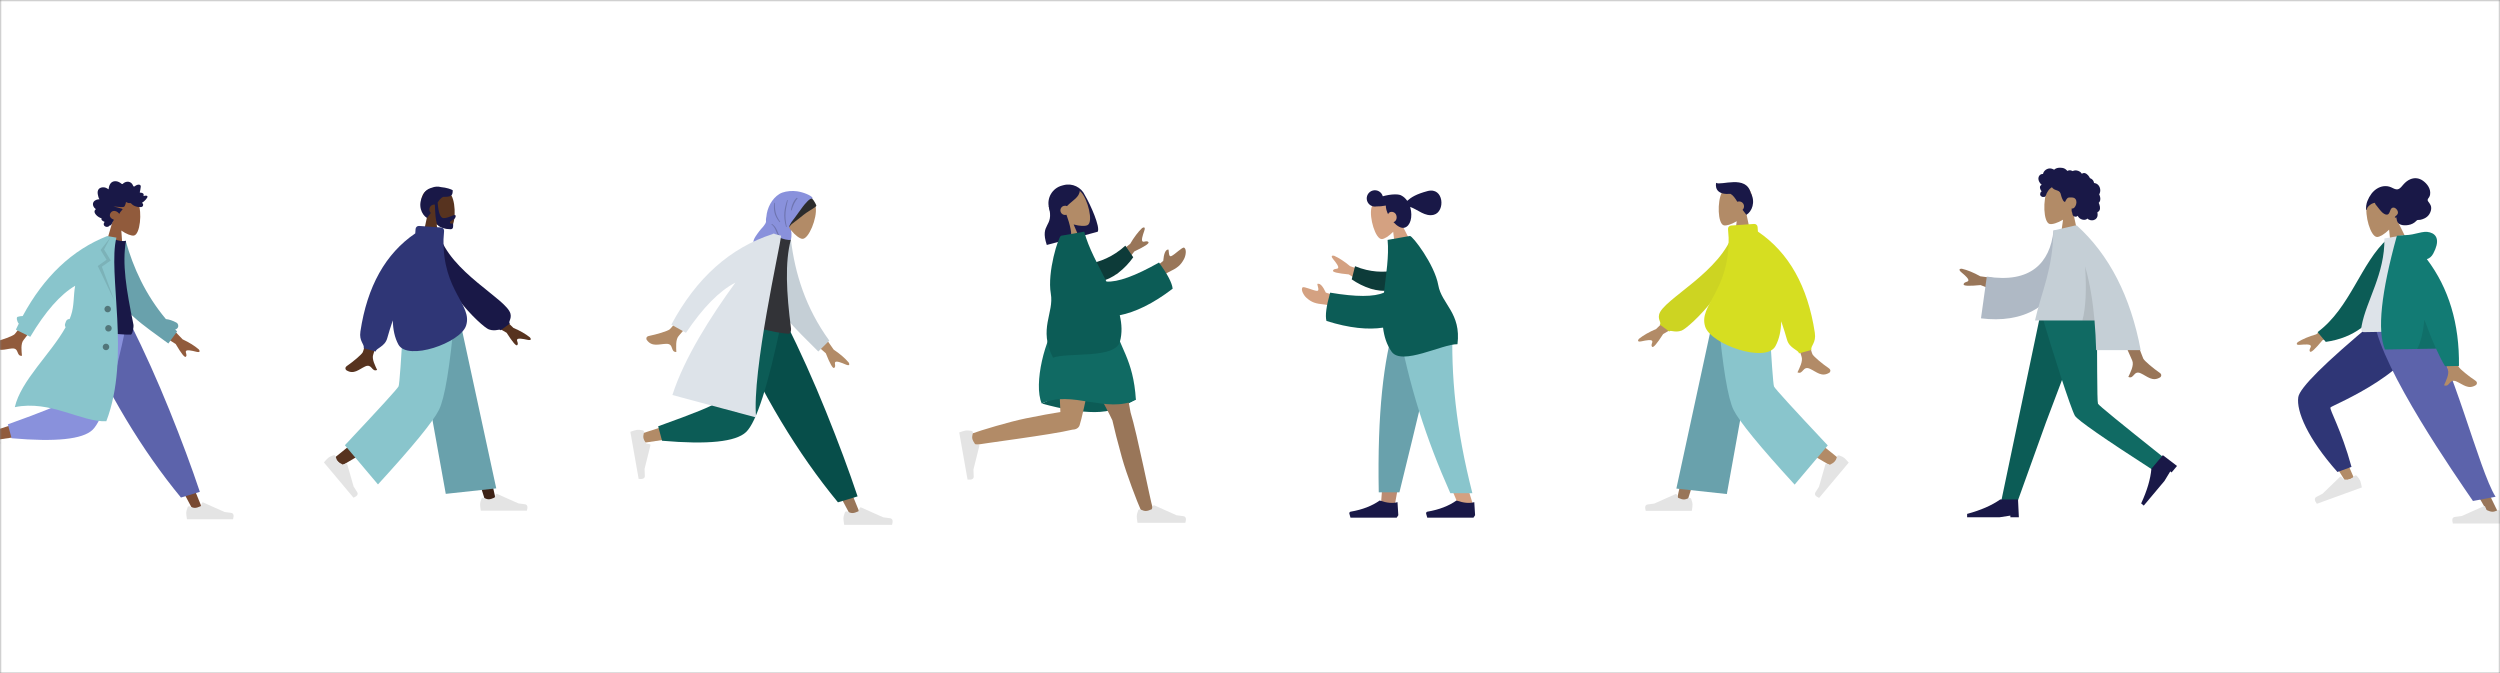 <svg width="672" height="181" viewBox="0 0 672 181" fill="none" xmlns="http://www.w3.org/2000/svg">
<rect x="0" y="0" width="672" height="181" fill="#808080" stroke="none"/>
<mask id="mask0_6041_31054" style="mask-type:alpha" maskUnits="userSpaceOnUse" x="0" y="0" width="672" height="181">
<rect width="672" height="181" fill="white"/>
</mask>
<g mask="url(#mask0_6041_31054)">
<rect width="1224" height="181.053" transform="translate(-276)" fill="white"/>
<path fillRule="evenodd" clipRule="evenodd" d="M30.204 59.661C29.278 58.406 28.696 56.906 28.924 55.288C29.581 50.623 36.033 52.111 37.137 54.565C38.241 57.02 37.67 63.01 36.001 63.318C35.335 63.441 33.97 62.93 32.611 61.976L33.061 68.337L27.805 67.969L30.204 59.661Z" fill="#915B3C"/>
<path fillRule="evenodd" clipRule="evenodd" d="M26.741 53.567C26.583 53.387 26.507 53.14 26.443 52.907C26.376 52.664 26.312 52.419 26.274 52.169C26.198 51.668 26.237 51.102 26.615 50.744C26.918 50.457 27.351 50.349 27.743 50.346C28.005 50.344 28.269 50.399 28.513 50.499C28.754 50.597 28.956 50.774 29.189 50.892C29.235 50.361 29.365 49.812 29.666 49.378C29.956 48.96 30.386 48.744 30.861 48.712C31.349 48.679 31.818 48.826 32.234 49.09C32.338 49.156 32.441 49.225 32.539 49.301C32.621 49.365 32.705 49.442 32.804 49.472C32.915 49.507 32.975 49.446 33.054 49.369C33.146 49.279 33.249 49.201 33.356 49.133C33.831 48.832 34.433 48.737 34.942 48.973C35.177 49.081 35.4 49.254 35.549 49.48C35.681 49.681 35.764 49.992 35.956 50.139C36.037 50.201 36.103 50.131 36.184 50.081C36.307 50.006 36.425 49.922 36.549 49.849C36.723 49.747 36.908 49.674 37.104 49.643C37.39 49.598 37.778 49.64 37.833 50.015C37.854 50.156 37.82 50.302 37.801 50.441C37.774 50.632 37.746 50.823 37.716 51.013C37.694 51.158 37.668 51.297 37.63 51.438C37.61 51.513 37.555 51.651 37.582 51.73C37.616 51.828 37.808 51.787 37.888 51.796C38.047 51.814 38.204 51.853 38.346 51.931C38.456 51.991 38.571 52.077 38.61 52.211C38.633 52.293 38.62 52.375 38.6 52.456C38.577 52.554 38.592 52.608 38.598 52.709C38.818 52.619 39.574 52.437 39.64 52.826C39.662 52.955 39.582 53.094 39.52 53.198C39.413 53.379 39.277 53.543 39.139 53.698C38.851 54.022 38.516 54.295 38.159 54.524C38.544 54.728 38.611 55.256 38.246 55.542C38.084 55.669 37.878 55.685 37.687 55.663C37.617 55.655 37.518 55.621 37.462 55.629C37.432 55.634 37.399 55.657 37.357 55.657C37.086 55.656 36.785 55.57 36.525 55.491C36.062 55.352 35.632 55.097 35.292 54.732C35.205 54.639 35.131 54.583 35.006 54.576C34.895 54.569 34.785 54.592 34.675 54.587C34.384 54.574 34.131 54.413 33.867 54.3C33.825 54.664 33.693 55.058 33.521 55.376C33.38 55.636 33.123 55.657 32.872 55.663C32.068 55.682 31.271 55.542 30.471 55.487C31.234 55.717 32.029 55.845 32.782 56.105C33.123 56.222 32.841 56.437 32.682 56.589C32.419 56.839 32.214 57.157 32.063 57.497C31.719 56.976 31.072 56.604 30.468 56.714C29.801 56.836 29.277 57.69 29.652 58.357C29.869 58.744 30.299 58.917 30.654 59.102C30.348 59.379 30.248 59.812 30.05 60.169C29.953 60.345 29.82 60.542 29.626 60.593C29.554 60.611 29.472 60.607 29.413 60.661C29.339 60.727 29.317 60.805 29.226 60.859C28.86 61.077 28.316 61.021 28.029 60.682C27.769 60.377 27.874 59.928 28.128 59.654C27.767 59.474 27.103 59.227 27.291 58.658C26.489 58.548 24.624 57.104 25.773 56.225C25.202 55.848 24.715 54.99 25.146 54.294C25.479 53.758 26.179 53.557 26.741 53.567Z" fill="#191847"/>
<path fillRule="evenodd" clipRule="evenodd" d="M23.49 87.1L39.805 114.374L52.036 137.433H54.67L34.177 87.1L23.49 87.1Z" fill="#784931"/>
<path fillRule="evenodd" clipRule="evenodd" d="M50.425 136.368C50.179 137.024 50.057 137.514 50.057 137.84C50.057 138.236 50.123 138.813 50.255 139.573C50.714 139.573 54.842 139.573 62.638 139.573C62.96 138.509 62.774 137.935 62.081 137.85C61.387 137.765 60.811 137.689 60.353 137.62L54.597 135.054C54.486 135.005 54.356 135.055 54.307 135.165C54.306 135.167 54.306 135.169 54.305 135.171L53.935 136.069C53.293 136.368 52.771 136.518 52.37 136.518C52.044 136.518 51.594 136.386 51.019 136.123C50.799 136.022 50.538 136.118 50.437 136.339C50.433 136.348 50.429 136.358 50.425 136.368Z" fill="#E4E4E4"/>
<path fillRule="evenodd" clipRule="evenodd" d="M48.639 133.741L53.719 132.204C51.493 125.549 48.765 118.227 45.535 110.235C42.304 102.244 38.835 94.532 35.127 87.1H20.777C24.9 96.501 29.271 105.044 33.89 112.727C38.508 120.411 43.425 127.415 48.639 133.741Z" fill="#5C63AB"/>
<path fillRule="evenodd" clipRule="evenodd" d="M22.418 87.1C20.878 96.684 17.908 108.93 17.628 109.308C17.441 109.559 10.714 111.813 -2.552 116.069L-1.983 118.393C13.837 116.11 22.173 114.339 23.025 113.08C24.302 111.191 30.68 96.269 33.15 87.1H22.418Z" fill="#915B3C"/>
<path fillRule="evenodd" clipRule="evenodd" d="M2.112 114.061L3.115 117.803C14.947 118.841 22.197 118.091 24.865 115.553C27.532 113.016 30.572 103.531 33.985 87.1H20.302C18.14 100.555 16.931 107.565 16.676 108.13C16.42 108.695 11.566 110.672 2.112 114.061Z" fill="#8991DC"/>
<path fillRule="evenodd" clipRule="evenodd" d="M-1.902 115.102C-2.59 114.974 -3.095 114.938 -3.415 114.995C-3.805 115.064 -4.363 115.229 -5.088 115.491C-5.008 115.943 -4.291 120.008 -2.937 127.686C-1.834 127.818 -1.301 127.535 -1.337 126.838C-1.374 126.14 -1.399 125.56 -1.411 125.096L0.116 118.983C0.146 118.865 0.074 118.746 -0.043 118.716C-0.045 118.716 -0.047 118.715 -0.05 118.715L-0.998 118.506C-1.404 117.926 -1.642 117.439 -1.712 117.044C-1.768 116.722 -1.717 116.256 -1.557 115.645C-1.496 115.41 -1.637 115.17 -1.871 115.109C-1.881 115.106 -1.892 115.104 -1.902 115.102Z" fill="#E4E4E4"/>
<path fillRule="evenodd" clipRule="evenodd" d="M43.085 84.936L49.089 91.216C50.87 92.051 52.323 92.955 53.445 93.927C53.694 94.249 53.956 94.86 52.743 94.549C51.53 94.237 50.24 93.964 49.997 94.354C49.753 94.743 50.409 95.376 49.966 95.881C49.671 96.218 48.758 95.082 47.226 92.472L40.896 88.436L43.085 84.936ZM12.245 77.323L15.931 78.683C9.966 86.674 6.781 90.894 6.377 91.343C5.469 92.352 5.824 94.522 5.903 95.647C4.267 95.765 5.266 93.487 3.19 93.667C1.295 93.831 -0.434 94.748 -1.885 92.912C-2.064 92.686 -2.122 92.06 -1.36 91.864C0.537 91.376 3.387 90.35 3.901 89.858C4.602 89.187 7.383 85.008 12.245 77.323Z" fill="#915B3C"/>
<path fillRule="evenodd" clipRule="evenodd" d="M44.595 85.77C45.493 85.862 46.432 86.18 47.406 86.711C47.885 86.972 48.061 87.572 47.8 88.051C47.648 88.33 47.382 88.506 47.092 88.553C47.264 88.733 47.439 88.912 47.615 89.09L45.249 92.335C38.571 87.394 32.174 83.428 30.101 76.848C29.405 74.639 30.973 67.831 31.313 65.314L33.793 64.773C35.842 72.005 39.077 79.166 44.595 85.77Z" fill="#69A1AC"/>
<path fillRule="evenodd" clipRule="evenodd" d="M19.092 87.121C25.758 89.066 31.109 90.01 35.144 89.951C35.644 89.944 35.99 87.856 35.866 87.247C33.937 77.765 32.784 70.869 33.87 64.711C33.17 64.933 32.04 64.785 30.479 64.268C25.054 69.855 21.791 76.788 19.092 87.121Z" fill="#191847"/>
<path fillRule="evenodd" clipRule="evenodd" d="M17.645 87.947C17.452 87.689 17.389 87.342 17.507 87.017L17.733 86.398C17.885 85.978 18.293 85.725 18.716 85.749C18.846 85.437 18.965 85.126 19.074 84.815C19.986 82.19 19.708 79.41 20.202 76.814C16.202 79.168 12.18 83.74 8.135 90.531L4.263 88.609C4.521 88.058 4.783 87.514 5.05 86.979C4.626 86.628 4.291 85.304 4.724 85.168C5.171 85.028 5.631 84.956 6.103 84.948C11.836 74.331 19.413 67.162 28.836 63.443L30.004 63.649L31.295 63.877C28.883 73.324 35.197 95.99 28.577 113.23C21.906 113.531 13.53 107.456 3.983 109.446C5.582 102.316 13.719 95.042 17.645 87.947Z" fill="#89C5CC"/>
<path fillRule="evenodd" clipRule="evenodd" d="M29.69 63.816L27.97 67.05L29.763 70.018L27.376 71.681L30.805 80.957L26.279 71.505L28.632 69.819L27.039 67.194L29.69 63.816Z" fill="black" fill-opacity="0.1"/>
<path fillRule="evenodd" clipRule="evenodd" d="M28.792 83.947C28.315 83.862 27.996 83.407 28.08 82.929C28.164 82.452 28.62 82.133 29.097 82.217C29.575 82.301 29.894 82.757 29.81 83.234C29.726 83.712 29.27 84.031 28.792 83.947ZM28.997 89.11C28.519 89.026 28.2 88.571 28.284 88.093C28.368 87.615 28.824 87.296 29.302 87.381C29.779 87.465 30.098 87.92 30.014 88.398C29.93 88.876 29.474 89.195 28.997 89.11ZM28.336 94.122C27.858 94.037 27.539 93.582 27.623 93.104C27.708 92.627 28.163 92.308 28.641 92.392C29.119 92.476 29.438 92.932 29.353 93.409C29.269 93.887 28.814 94.206 28.336 94.122Z" fill="black" fill-opacity="0.4"/>
<path fillRule="evenodd" clipRule="evenodd" d="M114.815 58.168C113.803 56.981 113.119 55.525 113.233 53.895C113.563 49.196 120.103 50.23 121.376 52.601C122.648 54.973 122.497 60.988 120.852 61.412C120.197 61.581 118.8 61.167 117.378 60.31L118.27 66.623H113.001L114.815 58.168Z" fill="#57331F"/>
<path fillRule="evenodd" clipRule="evenodd" d="M117.641 54.413C117.843 57.222 118.377 58.627 119.242 58.627C120.54 58.627 121.642 57.803 122.211 57.803C122.627 57.803 122.534 58.323 122.259 58.708C122.031 59.026 120.926 59.332 120.926 59.825C120.926 60.318 121.799 59.937 121.799 60.229C121.799 60.712 121.953 61.621 121.114 61.621C120.265 61.621 117.83 61.312 117.413 60.051C117.144 59.238 116.969 57.553 116.891 54.995C116.839 54.989 116.787 54.986 116.733 54.986C116.006 54.986 115.416 55.576 115.416 56.303C115.416 56.673 115.568 57.007 115.813 57.246C115.508 57.676 115.167 58.126 114.775 58.589C113.304 57.707 112.213 55.124 113.651 52.643C114.048 51.428 114.948 50.778 116.011 50.477C116.871 50.117 117.765 50.076 118.519 50.292C119.997 50.419 121.318 50.87 121.692 51.137C121.692 52.537 121.421 52.952 119.104 52.916C118.535 53.216 118.097 53.734 117.641 54.413Z" fill="#191847"/>
<path fillRule="evenodd" clipRule="evenodd" d="M112.578 84.791L123.354 112.066L130.582 135.125H133.436L122.387 84.791L112.578 84.791Z" fill="#3D2216"/>
<path fillRule="evenodd" clipRule="evenodd" d="M110.408 84.791C110.293 94.376 108.62 107.28 108.353 107.877C108.174 108.275 102.021 113.341 89.893 123.072L91.858 125.176C106.169 116.832 113.655 112.104 114.317 110.991C115.311 109.322 118.544 93.96 121.141 84.791H110.408Z" fill="#57331F"/>
<path fillRule="evenodd" clipRule="evenodd" d="M89.63 122.369C88.97 122.603 88.515 122.824 88.266 123.033C87.962 123.288 87.562 123.71 87.065 124.299C87.36 124.651 90.014 127.813 95.025 133.785C96.047 133.348 96.367 132.836 95.987 132.251C95.606 131.665 95.294 131.175 95.052 130.779L93.318 124.721C93.285 124.604 93.163 124.537 93.046 124.57C93.044 124.571 93.043 124.571 93.04 124.572L92.115 124.866C91.473 124.566 91.023 124.263 90.765 123.956C90.556 123.706 90.367 123.276 90.2 122.667C90.135 122.433 89.894 122.296 89.66 122.36C89.65 122.363 89.64 122.366 89.63 122.369Z" fill="#E4E4E4"/>
<path fillRule="evenodd" clipRule="evenodd" d="M129.413 134.059C129.168 134.715 129.045 135.206 129.045 135.531C129.045 135.927 129.111 136.505 129.243 137.264C129.702 137.264 133.83 137.264 141.626 137.264C141.948 136.201 141.762 135.626 141.069 135.541C140.376 135.457 139.8 135.38 139.341 135.312L133.585 132.746C133.475 132.696 133.345 132.746 133.295 132.857C133.295 132.859 133.294 132.861 133.293 132.862L132.923 133.76C132.281 134.059 131.76 134.209 131.358 134.209C131.032 134.209 130.582 134.077 130.008 133.814C129.787 133.713 129.526 133.81 129.425 134.03C129.421 134.04 129.417 134.049 129.413 134.059Z" fill="#E4E4E4"/>
<path fillRule="evenodd" clipRule="evenodd" d="M119.823 132.749L133.393 131.277L123.336 84.791H111.183L119.823 132.749Z" fill="#69A1AC"/>
<path fillRule="evenodd" clipRule="evenodd" d="M92.699 119.679L101.6 130.214C110.975 119.975 116.441 113.294 117.997 110.171C119.553 107.048 120.952 98.588 122.194 84.791H108.511C107.833 96.929 107.376 103.28 107.14 103.845C106.903 104.41 102.09 109.688 92.699 119.679Z" fill="#89C5CC"/>
<path fillRule="evenodd" clipRule="evenodd" d="M131.784 82.069L138.003 88.137C139.813 88.909 141.296 89.761 142.452 90.694C142.712 91.007 142.995 91.608 141.772 91.339C140.549 91.071 139.25 90.843 139.02 91.24C138.79 91.638 139.468 92.248 139.043 92.768C138.76 93.115 137.807 92.011 136.186 89.457L129.718 85.644L131.784 82.069ZM101.37 76.578L106.178 76.596C102.516 88.46 100.572 94.671 100.346 95.231C99.838 96.49 100.913 98.407 101.373 99.438C99.876 100.108 100.035 97.626 98.147 98.505C96.422 99.307 95.111 100.761 93.119 99.532C92.874 99.38 92.606 98.812 93.254 98.367C94.869 97.259 97.197 95.321 97.512 94.683C97.941 93.812 99.227 87.778 101.37 76.578Z" fill="#57331F"/>
<path fillRule="evenodd" clipRule="evenodd" d="M116.02 62.939L117.918 62.614C120.909 73.186 136.276 80.392 137.219 84.344C137.565 85.793 136.522 86.526 137.061 86.968L134.593 88.774C134.175 88.286 133.283 89.178 131.421 88.554C129.559 87.931 116.02 75.457 116.02 62.939Z" fill="#191847"/>
<path fillRule="evenodd" clipRule="evenodd" d="M119.213 64.345C118.994 78.342 127.085 81.912 125.283 87.527C123.795 92.164 109.55 97.148 107.085 92.603C106.087 90.763 105.634 88.538 105.583 86.119C104.953 87.978 104.454 89.578 104.088 90.919C103.456 93.233 101.004 93.601 101.004 94.493L97.775 93.601C97.994 92.39 96.471 91.8 96.879 89.094C98.709 76.971 103.623 68.183 111.623 62.731L111.706 61.547C111.739 61.064 112.159 60.699 112.643 60.733L118.556 61.146C119.04 61.18 119.405 61.6 119.371 62.084L119.213 64.345Z" fill="#2F3676"/>
<g clip-path="url(#clip0_6041_31054)">
<path fillRule="evenodd" clipRule="evenodd" d="M210.899 58.889C210.333 57.37 210.182 55.707 210.873 54.156C212.864 49.687 218.88 53.019 219.28 55.786C219.679 58.553 217.395 64.37 215.639 64.2C214.939 64.132 213.723 63.231 212.639 61.89L211.268 68.369L206.125 66.497L210.899 58.889Z" fill="#B28B67"/>
<path fillRule="evenodd" clipRule="evenodd" d="M218.677 53.838C218.585 53.725 218.392 53.487 218.287 53.387C218.262 53.364 218.109 53.141 218.103 53.141C217.927 53.136 217.402 53.166 217.302 53.321C217.291 53.331 217.281 53.341 217.271 53.35C217.164 53.443 217.062 53.541 216.962 53.642C216.741 53.863 216.533 54.102 216.331 54.341C215.938 54.806 215.565 55.294 215.206 55.787C214.841 56.289 214.498 56.807 214.139 57.315C213.624 58.045 213.054 58.733 212.54 59.463C212.212 59.93 211.944 60.425 211.787 60.971C211.785 60.977 211.783 60.984 211.781 60.99C211.78 60.993 211.78 60.996 211.779 60.999C211.755 61.083 211.734 61.168 211.716 61.255C211.701 61.329 211.686 61.403 211.671 61.478C212.016 61.152 212.329 60.768 212.643 60.41C212.673 60.375 212.703 60.34 212.733 60.304C212.816 60.238 212.9 60.173 212.984 60.109C213.516 59.706 214.048 59.304 214.569 58.886C215.506 58.133 216.445 57.359 217.463 56.724C217.763 56.537 218.067 56.356 218.365 56.166C218.535 56.057 218.703 55.945 218.868 55.829C218.986 55.746 219.465 55.482 219.427 55.205C219.408 55.063 218.916 54.131 218.677 53.838Z" fill="#2C2C2C"/>
<path fillRule="evenodd" clipRule="evenodd" d="M218.317 53.421C218.417 53.501 218.448 53.242 218.368 53.118C217.995 52.542 216.081 51.686 214.242 51.419C213.009 51.239 211.461 51.346 210.269 51.774C209.195 52.16 208.227 53.053 207.548 54.01C206.835 55.014 206.365 56.16 206.12 57.367C206.066 57.632 206.059 57.9 206.015 58.163C205.965 58.458 205.894 58.734 205.886 59.037C205.881 59.222 205.916 59.418 205.903 59.601C205.888 59.81 205.791 59.973 205.682 60.151C205.503 60.442 205.31 60.726 205.088 60.985C204.755 61.374 204.396 61.721 204.098 62.141C203.7 62.7 202.247 64.462 202.57 65.204L212.539 68.832C212.537 68.056 212.077 66.976 212.191 66.188C212.259 65.723 212.559 64.765 212.562 64.727C212.901 63.097 212.732 62.197 212.555 61.829C212.378 61.461 212.042 61.245 212.108 61.005C212.38 60.014 213.099 59.231 213.706 58.435C214.431 57.485 215.076 56.477 215.809 55.535C216.134 55.118 217.794 53.005 218.317 53.421Z" fill="#8991DC"/>
<path fillRule="evenodd" clipRule="evenodd" d="M214.418 53.256C213.608 54.312 213.295 54.92 212.783 56.579L212.599 56.512C212.814 54.848 213.648 53.512 214.186 53.172L214.418 53.256ZM208.255 54.499C208.336 56.454 208.29 57.574 209.746 59.661L209.556 59.712C208.015 57.905 207.927 56.386 208.081 54.516L208.255 54.499ZM211.762 53.817C211.202 56.345 210.794 57.757 211.491 61L211.295 60.989C210.425 58.071 210.837 56.097 211.593 53.77L211.762 53.817ZM207.323 60.317L207.541 60.189C209.365 61.583 208.651 62.831 210.753 65.123L210.489 65.175C208.559 63.412 208.76 61.209 207.323 60.317Z" fill="black" fill-opacity="0.2"/>
<path fillRule="evenodd" clipRule="evenodd" d="M199.12 86.58L216.065 114.91L228.77 138.86H231.506L210.22 86.58L199.12 86.58Z" fill="#997659"/>
<path fillRule="evenodd" clipRule="evenodd" d="M227.097 137.753C226.841 138.434 226.714 138.944 226.714 139.282C226.714 139.693 226.782 140.293 226.919 141.082C227.396 141.082 231.684 141.082 239.782 141.082C240.116 139.977 239.923 139.381 239.203 139.293C238.483 139.205 237.884 139.125 237.408 139.054L231.43 136.389C231.315 136.338 231.18 136.389 231.129 136.504C231.128 136.506 231.127 136.508 231.126 136.51L230.742 137.442C230.075 137.754 229.534 137.909 229.117 137.909C228.778 137.909 228.31 137.772 227.714 137.499C227.485 137.394 227.214 137.494 227.109 137.723C227.105 137.733 227.1 137.743 227.097 137.753Z" fill="#E4E4E4"/>
<path fillRule="evenodd" clipRule="evenodd" d="M225.242 135.025L230.519 133.428C228.207 126.517 225.373 118.911 222.018 110.61C218.662 102.31 215.059 94.3 211.207 86.58H196.303C200.585 96.345 205.125 105.218 209.922 113.199C214.719 121.18 219.826 128.455 225.242 135.025Z" fill="#074E4A"/>
<path fillRule="evenodd" clipRule="evenodd" d="M198.006 86.58C196.407 96.535 193.322 109.254 193.031 109.647C192.837 109.908 185.851 112.25 172.071 116.67L172.662 119.083C189.094 116.712 197.752 114.873 198.637 113.565C199.963 111.603 206.588 96.104 209.154 86.58H198.006Z" fill="#B28B67"/>
<path fillRule="evenodd" clipRule="evenodd" d="M176.915 114.584L177.956 118.471C190.246 119.549 197.776 118.77 200.547 116.134C203.318 113.498 206.476 103.647 210.021 86.58H195.808C193.562 100.556 192.307 107.837 192.042 108.424C191.776 109.01 186.734 111.064 176.915 114.584Z" fill="#0C5C56"/>
<path fillRule="evenodd" clipRule="evenodd" d="M172.746 115.664C172.031 115.531 171.507 115.494 171.174 115.553C170.769 115.624 170.19 115.796 169.437 116.068C169.52 116.538 170.264 120.76 171.67 128.735C172.817 128.872 173.371 128.578 173.332 127.854C173.294 127.129 173.269 126.526 173.256 126.045L174.842 119.695C174.873 119.572 174.799 119.449 174.676 119.418C174.674 119.418 174.672 119.417 174.67 119.417L173.685 119.2C173.263 118.598 173.016 118.091 172.944 117.681C172.885 117.347 172.938 116.863 173.104 116.228C173.168 115.984 173.022 115.735 172.778 115.671C172.767 115.668 172.757 115.666 172.746 115.664Z" fill="#E4E4E4"/>
<path fillRule="evenodd" clipRule="evenodd" d="M218.922 86.578L224.092 93.975C225.792 95.12 227.141 96.28 228.14 97.457C228.345 97.827 228.516 98.493 227.318 97.977C226.119 97.46 224.836 96.97 224.522 97.328C224.209 97.685 224.782 98.439 224.245 98.882C223.887 99.178 223.13 97.868 221.973 94.952L216.105 89.793L218.922 86.578ZM189.353 76.053L193.118 77.666C186.492 85.582 182.958 89.76 182.514 90.2C181.517 91.191 181.772 93.451 181.796 94.618C180.087 94.647 181.245 92.352 179.076 92.421C177.096 92.483 175.249 93.333 173.835 91.355C173.661 91.112 173.634 90.462 174.436 90.302C176.435 89.905 179.455 89.007 180.016 88.527C180.78 87.874 183.892 83.716 189.353 76.053Z" fill="#B28B67"/>
<path fillRule="evenodd" clipRule="evenodd" d="M209.959 64.612L212.598 64.466C213.705 73.5 216.5 82.702 222.916 91.562L219.959 94.487C213.879 88.347 207.933 83.248 206.857 76.19C206.495 73.821 209.204 67.126 209.959 64.612Z" fill="#C5CFD6"/>
<path fillRule="evenodd" clipRule="evenodd" d="M195.478 85.32C202.233 87.913 207.703 89.379 211.89 89.717C212.409 89.759 212.707 88.959 212.626 88.341C211.38 78.709 210.96 70.484 212.574 64.459C211.831 64.611 210.671 64.352 209.095 63.684C203.029 68.714 199.096 75.296 195.478 85.32Z" fill="#323337"/>
<path fillRule="evenodd" clipRule="evenodd" d="M208.14 62.872L209.975 63.363C209.735 65.969 202.043 100.063 203.246 112.212L180.74 106.182C183.936 96.204 191.039 85.092 197.661 75.975C193.375 78.179 188.95 82.674 184.385 89.461L180.457 87.258C187.18 74.706 196.262 66.59 207.703 62.909C207.737 62.867 207.771 62.824 207.805 62.782L207.967 62.825C208.037 62.803 208.107 62.781 208.177 62.76L208.14 62.872Z" fill="#DDE3E9"/>
</g>
<path fillRule="evenodd" clipRule="evenodd" d="M291.62 52.462C293.118 55.007 295.813 61.038 295.061 62.294L288.673 64.006C288.67 63.995 288.666 63.983 288.662 63.972C286.224 64.345 283.845 62.831 283.192 60.393L281.986 55.892C281.285 53.277 282.837 50.588 285.453 49.887L285.893 49.769C288.239 49.141 290.644 50.325 291.62 52.462Z" fill="#191847"/>
<path fillRule="evenodd" clipRule="evenodd" d="M285.449 58.894C284.118 57.985 283.043 56.722 282.723 55.07C281.802 50.309 288.639 49.578 290.548 51.594C292.456 53.611 293.907 59.633 292.37 60.496C291.758 60.841 290.246 60.805 288.591 60.335L291.169 66.373L285.882 67.79L285.449 58.894Z" fill="#B28B67"/>
<path fillRule="evenodd" clipRule="evenodd" d="M286.667 57.723C287.605 60.251 288.301 63.239 287.764 64.136L281.376 65.848C279.377 59.814 283.453 61.266 281.907 55.495C282.066 55.23 282.213 54.97 282.366 54.739L282.314 54.571C282.818 52.03 283.921 50.532 285.622 50.076C288.172 49.393 289.293 50.353 290.246 51.169C290.201 53.049 288.28 53.841 286.804 55.401C286.551 55.289 286.258 55.26 285.969 55.337C285.3 55.517 284.901 56.2 285.079 56.863C285.257 57.526 285.943 57.918 286.612 57.739C286.631 57.734 286.649 57.729 286.667 57.723Z" fill="#191847"/>
<path fillRule="evenodd" clipRule="evenodd" d="M280.108 108.484C285.579 110.008 290.299 110.77 294.268 110.77C298.237 110.77 301.924 109.596 305.329 107.249C299.975 105.685 295.566 104.902 292.102 104.902C288.638 104.902 284.64 106.096 280.108 108.484Z" fill="#0C5C56"/>
<path fillRule="evenodd" clipRule="evenodd" d="M299.004 112.967C298.952 112.888 298.907 112.802 298.872 112.709C298.141 110.783 286.428 90.001 285.261 86.201H298.448C299.335 89.09 303.328 107.219 303.89 110.836C305.663 116.541 309.314 135.018 309.78 136.298C310.27 137.645 307.512 139.048 306.777 137.392C305.607 134.758 302.82 127.469 301.579 123.019C300.416 118.847 299.468 115.093 299.004 112.967Z" fill="#997659"/>
<path fillRule="evenodd" clipRule="evenodd" d="M288.215 115.504C282.86 116.852 263.273 119.29 261.929 119.672C260.546 120.065 259.334 117.226 261.043 116.611C263.762 115.633 271.256 113.372 275.799 112.449C279.454 111.707 282.788 111.101 285.027 110.747C284.837 104.482 283.97 89.448 284.539 86.201H296.207C295.662 89.315 291.055 112.034 290.199 114.308C289.927 115.12 289.117 115.479 288.215 115.504Z" fill="#B28B67"/>
<path fillRule="evenodd" clipRule="evenodd" d="M261.15 115.834C260.435 115.701 259.911 115.664 259.578 115.723C259.173 115.794 258.593 115.966 257.84 116.238C257.923 116.707 258.668 120.93 260.074 128.905C261.22 129.042 261.774 128.748 261.736 128.024C261.697 127.299 261.672 126.696 261.659 126.215L263.246 119.865C263.276 119.742 263.202 119.619 263.08 119.588C263.078 119.588 263.076 119.587 263.073 119.587L262.089 119.37C261.667 118.768 261.419 118.261 261.347 117.851C261.288 117.517 261.342 117.033 261.507 116.398C261.571 116.154 261.425 115.905 261.181 115.841C261.171 115.838 261.16 115.836 261.15 115.834Z" fill="#E4E4E4"/>
<path fillRule="evenodd" clipRule="evenodd" d="M305.939 137.199C305.684 137.88 305.557 138.389 305.557 138.727C305.557 139.139 305.625 139.739 305.762 140.528C306.239 140.528 310.527 140.528 318.624 140.528C318.959 139.423 318.766 138.826 318.046 138.738C317.325 138.65 316.727 138.57 316.251 138.499L310.273 135.834C310.158 135.783 310.023 135.835 309.972 135.95C309.971 135.952 309.97 135.954 309.969 135.956L309.585 136.888C308.918 137.199 308.376 137.354 307.96 137.354C307.621 137.354 307.153 137.218 306.557 136.944C306.328 136.839 306.057 136.94 305.952 137.169C305.947 137.178 305.943 137.189 305.939 137.199Z" fill="#E4E4E4"/>
<path fillRule="evenodd" clipRule="evenodd" d="M284.576 86.201C289.718 84.735 294.583 84.735 299.171 86.201C300.767 93.456 304.646 96.335 305.328 107.459C297.575 111.296 287.997 104.722 280.015 108.464C277.735 103.229 280.927 90.622 284.576 86.201Z" fill="#106A63"/>
<path fillRule="evenodd" clipRule="evenodd" d="M296.741 71.175L303.787 65.553C304.813 63.792 305.881 62.377 306.99 61.308C307.346 61.081 308.001 60.865 307.568 62.087C307.135 63.308 306.735 64.612 307.116 64.897C307.496 65.183 308.211 64.564 308.693 65.065C309.015 65.399 307.756 66.239 304.916 67.583L300.162 73.742L296.741 71.175ZM309.582 72.607L312.676 70.132C312.836 68.228 313.249 67.211 313.915 67.082C314.386 66.754 313.898 69.21 314.835 68.839C315.773 68.468 317.838 66.292 318.311 66.577C319.009 66.998 318.755 68.714 318.261 69.633C317.338 71.35 316.445 72.039 314.131 73.142C312.922 73.72 311.671 74.67 310.38 75.992L309.582 72.607Z" fill="#997659"/>
<path fillRule="evenodd" clipRule="evenodd" d="M292.778 70.899C295.503 70.389 299.043 69.173 302.495 66.034L304.618 69.151C302.405 72.27 299.02 75.108 295.709 75.597C293.1 75.983 291.222 73.091 292.778 70.899Z" fill="#0D3B39"/>
<path fillRule="evenodd" clipRule="evenodd" d="M297.412 75.68C300.437 75.888 305.149 74.183 311.546 70.564C313.852 73.75 315.073 76.096 315.207 77.602C309.89 81.676 305.112 83.917 300.995 84.736C301.557 87.153 301.668 89.527 301.039 91.826C299.747 96.551 286.963 94.64 283.045 96.151C279.055 88.385 283.38 84.181 282.458 78.924C281.447 73.168 284.529 63.49 285.213 63.37L291.444 62.271C292.563 66.606 295.148 71.145 297.412 75.68Z" fill="#0C5C56"/>
<path fillRule="evenodd" clipRule="evenodd" d="M376.411 59.569C377.081 58.16 377.365 56.577 376.833 55.032C375.298 50.578 369.248 53.27 368.633 55.89C368.018 58.51 369.721 64.281 371.419 64.265C372.096 64.258 373.338 63.497 374.49 62.301L375.262 68.63L380.351 67.267L376.411 59.569Z" fill="#D4A181"/>
<path fillRule="evenodd" clipRule="evenodd" d="M374.564 59.722C375.52 60.764 376.637 61.443 377.509 61.209C379.166 60.765 379.75 58.235 379.112 55.854C379.09 55.77 379.066 55.687 379.04 55.606C381.115 56.339 383.1 58.347 385.419 57.726C388.573 56.881 388.121 50.183 383.714 51.364C380.717 52.167 379.36 52.999 378.262 53.985C377.823 53.346 377.281 52.854 376.703 52.565C376.557 52.468 376.352 52.394 376.099 52.341C375.944 52.303 375.787 52.28 375.63 52.273C374.788 52.197 373.625 52.296 372.374 52.584C372.14 52.639 371.912 52.697 371.691 52.76C371.375 51.592 370.173 50.9 369.004 51.214C367.833 51.528 367.138 52.731 367.451 53.903C367.755 55.035 368.891 55.723 370.025 55.483C370.717 55.509 371.578 55.434 372.505 55.251C372.506 55.607 372.559 55.998 372.673 56.425C372.774 56.802 372.923 57.191 373.109 57.576C373.243 57.288 373.466 57.064 373.735 56.992C374.485 56.791 375.172 57.269 375.348 57.924C375.571 58.756 375.252 59.486 374.564 59.722Z" fill="#191847"/>
<path fillRule="evenodd" clipRule="evenodd" d="M386.845 86.676L378.802 114.39L375.019 135.198H371.223L375.013 86.676H386.845Z" fill="#BA8B72"/>
<path fillRule="evenodd" clipRule="evenodd" d="M390.459 86.676C389.898 101.073 390.119 108.926 390.245 110.234C390.37 111.542 391.084 120.302 395.942 135.637H391.993C385.559 120.926 383.312 112.166 382.574 110.234C381.836 108.302 379.657 100.449 376.474 86.676H390.459Z" fill="#D4A181"/>
<path fillRule="evenodd" clipRule="evenodd" d="M387.017 86.676C384.925 96.212 381.306 111.435 376.162 132.344H370.609C370.198 110.883 371.943 96.758 374.965 86.676H387.017Z" fill="#69A1AC"/>
<path fillRule="evenodd" clipRule="evenodd" d="M390.487 86.676C389.937 101.073 391.361 115.257 395.773 132.568H389.848C383.402 118.076 378.781 103.962 375.624 86.676H390.487Z" fill="#89C5CC"/>
<path fillRule="evenodd" clipRule="evenodd" d="M396.505 138.491L396.287 134.978C395.011 135.351 393.413 135.205 391.493 134.539C389.429 136.001 386.83 137 383.697 137.535C383.457 137.576 383.297 137.802 383.338 138.041C383.34 138.057 383.344 138.072 383.348 138.087L383.649 139.15H391.493H396.069L396.505 138.491Z" fill="#191847"/>
<path fillRule="evenodd" clipRule="evenodd" d="M375.866 138.491L375.648 134.978C374.373 135.351 372.775 135.205 370.855 134.539C368.79 136.001 366.191 137 363.058 137.535C362.819 137.576 362.658 137.802 362.699 138.041C362.702 138.057 362.705 138.072 362.709 138.087L363.011 139.15H370.855H375.43L375.866 138.491Z" fill="#191847"/>
<path fillRule="evenodd" clipRule="evenodd" d="M371.135 74.333L362.905 71.546C361.396 70.284 359.964 69.349 358.608 68.743C358.21 68.654 357.546 68.674 358.341 69.642C359.136 70.61 359.928 71.663 359.678 72.049C359.428 72.434 358.578 72.107 358.307 72.722C358.126 73.132 359.542 73.479 362.555 73.764L368.888 77.796L371.135 74.333ZM359.993 79.873L356.377 78.644C355.604 76.965 354.895 76.177 354.249 76.279C353.715 76.137 354.967 78.209 353.997 78.181C353.026 78.153 350.439 76.856 350.106 77.271C349.613 77.885 350.41 79.361 351.16 80.034C352.561 81.29 353.597 81.622 356.054 81.862C357.339 81.987 358.784 82.438 360.388 83.215L359.993 79.873Z" fill="#D4A181"/>
<path fillRule="evenodd" clipRule="evenodd" d="M374.628 72.772C371.995 73.207 368.391 73.27 364.233 71.556L363.341 75.09C366.373 77.196 370.371 78.66 373.528 78.011C376.015 77.501 376.759 74.252 374.628 72.772Z" fill="#0D3B39"/>
<path fillRule="evenodd" clipRule="evenodd" d="M372.015 78.65C369.347 79.838 364.522 79.843 357.541 78.663C356.506 82.322 356.177 84.858 356.553 86.271C362.707 88.221 367.768 88.682 371.763 88.067C372.053 90.451 372.736 92.647 374.064 94.529C376.793 98.399 387.725 92.442 391.769 92.522C392.814 84.143 387.513 81.748 386.613 76.664C385.627 71.096 379.644 63.313 378.986 63.429L372.987 64.487C373.406 68.798 372.566 73.778 372.015 78.65Z" fill="#0C5C56"/>
<path fillRule="evenodd" clipRule="evenodd" d="M469.396 57.327C470.408 56.139 471.092 54.684 470.978 53.053C470.648 48.354 464.108 49.388 462.835 51.759C461.563 54.131 461.714 60.146 463.359 60.57C464.014 60.739 465.411 60.325 466.833 59.468L465.941 65.782H471.21L469.396 57.327Z" fill="#B28B67"/>
<path fillRule="evenodd" clipRule="evenodd" d="M465.159 52.103C465.874 52.503 466.383 53.252 466.996 54.235C467.145 54.177 467.308 54.145 467.478 54.145C468.205 54.145 468.795 54.734 468.795 55.462C468.795 55.831 468.643 56.165 468.398 56.404C468.703 56.834 469.044 57.284 469.436 57.748C470.897 56.871 471.983 54.317 470.588 51.851C469.388 46.912 462.588 49.977 461.28 49.145C460.994 50.937 461.916 52.382 465.159 52.103Z" fill="#191847"/>
<path fillRule="evenodd" clipRule="evenodd" d="M471.422 84.842L460.646 112.117L453.418 135.175H450.564L461.613 84.842L471.422 84.842Z" fill="#997659"/>
<path fillRule="evenodd" clipRule="evenodd" d="M473.592 84.842C473.707 94.426 475.38 107.33 475.647 107.928C475.826 108.326 481.979 113.391 494.107 123.123L492.142 125.227C477.831 116.883 470.345 112.155 469.683 111.042C468.689 109.372 465.456 94.011 462.859 84.842H473.592Z" fill="#B28B67"/>
<path fillRule="evenodd" clipRule="evenodd" d="M494.37 122.42C495.03 122.653 495.485 122.875 495.734 123.084C496.038 123.338 496.438 123.76 496.935 124.35C496.64 124.702 493.986 127.864 488.975 133.836C487.953 133.399 487.633 132.887 488.013 132.301C488.394 131.716 488.706 131.225 488.948 130.83L490.682 124.772C490.715 124.655 490.837 124.588 490.954 124.621C490.956 124.622 490.957 124.622 490.959 124.623L491.885 124.916C492.527 124.617 492.977 124.314 493.235 124.006C493.444 123.757 493.633 123.327 493.8 122.718C493.865 122.484 494.106 122.346 494.34 122.411C494.35 122.414 494.36 122.417 494.37 122.42Z" fill="#E4E4E4"/>
<path fillRule="evenodd" clipRule="evenodd" d="M454.587 134.11C454.832 134.766 454.955 135.256 454.955 135.582C454.955 135.978 454.889 136.556 454.757 137.315C454.298 137.315 450.17 137.315 442.374 137.315C442.052 136.251 442.238 135.677 442.931 135.592C443.624 135.507 444.2 135.431 444.659 135.362L450.415 132.796C450.525 132.747 450.655 132.797 450.705 132.908C450.705 132.909 450.706 132.911 450.707 132.913L451.077 133.811C451.719 134.11 452.24 134.26 452.642 134.26C452.968 134.26 453.418 134.128 453.992 133.865C454.213 133.764 454.474 133.861 454.575 134.081C454.579 134.091 454.583 134.1 454.587 134.11Z" fill="#E4E4E4"/>
<path fillRule="evenodd" clipRule="evenodd" d="M464.177 132.8L450.607 131.328L460.664 84.842H472.817L464.177 132.8Z" fill="#69A1AC"/>
<path fillRule="evenodd" clipRule="evenodd" d="M491.301 119.73L482.4 130.265C473.025 120.026 467.559 113.345 466.003 110.222C464.447 107.099 463.048 98.639 461.806 84.842H475.489C476.167 96.98 476.624 103.331 476.86 103.896C477.097 104.461 481.91 109.739 491.301 119.73Z" fill="#89C5CC"/>
<path fillRule="evenodd" clipRule="evenodd" d="M451.613 82.188L445.16 88.442C443.283 89.237 441.744 90.116 440.545 91.078C440.275 91.401 439.982 92.02 441.251 91.743C442.519 91.466 443.867 91.231 444.105 91.641C444.344 92.051 443.641 92.679 444.082 93.216C444.375 93.573 445.363 92.436 447.046 89.802L453.756 85.872L451.613 82.188ZM483.165 76.527L478.178 76.546C481.976 88.775 483.993 95.177 484.227 95.754C484.754 97.052 483.639 99.028 483.162 100.09C484.716 100.781 484.55 98.223 486.51 99.129C488.298 99.956 489.659 101.454 491.726 100.187C491.98 100.031 492.258 99.445 491.585 98.987C489.909 97.845 487.494 95.847 487.168 95.189C486.723 94.292 485.389 88.071 483.165 76.527Z" fill="#B28B67"/>
<path fillRule="evenodd" clipRule="evenodd" d="M467.967 62.471L465.997 62.135C462.895 73.033 446.953 80.461 445.974 84.534C445.615 86.028 446.697 86.784 446.138 87.239L448.698 89.101C449.132 88.598 450.057 89.517 451.989 88.874C453.921 88.231 467.967 75.374 467.967 62.471Z" fill="#CDD422"/>
<path fillRule="evenodd" clipRule="evenodd" d="M464.654 63.911C464.884 78.345 456.486 82.025 458.356 87.814C459.901 92.593 474.679 97.731 477.237 93.046C478.272 91.15 478.741 88.856 478.795 86.363C479.448 88.278 479.965 89.928 480.346 91.31C481.001 93.696 483.545 94.075 483.545 94.994L486.895 94.075C486.668 92.826 488.247 92.219 487.824 89.43C485.926 76.933 480.828 67.875 472.528 62.255L472.44 61.008C472.406 60.525 471.987 60.16 471.503 60.194L471.503 60.193L465.302 60.623C464.818 60.656 464.453 61.076 464.487 61.56L464.487 61.56L464.654 63.911Z" fill="#D6DE21"/>
<path fillRule="evenodd" clipRule="evenodd" d="M557.21 56.83C558.26 55.597 558.972 54.085 558.853 52.391C558.51 47.511 551.717 48.585 550.395 51.048C549.074 53.511 549.231 59.759 550.939 60.199C551.62 60.375 553.071 59.945 554.548 59.055L553.621 65.612H559.094L557.21 56.83Z" fill="#B28B67"/>
<path fillRule="evenodd" clipRule="evenodd" d="M547.97 47.633C548.083 47.235 548.388 46.894 548.799 46.792C548.899 46.768 549.002 46.758 549.104 46.762C549.141 46.764 549.151 46.774 549.168 46.748C549.181 46.729 549.181 46.683 549.187 46.66C549.203 46.591 549.223 46.522 549.249 46.455C549.335 46.226 549.479 46.024 549.653 45.853C549.979 45.535 550.419 45.315 550.876 45.275C551.127 45.253 551.375 45.294 551.612 45.375C551.734 45.417 551.853 45.47 551.969 45.528C552.003 45.545 552.116 45.631 552.151 45.625C552.19 45.619 552.268 45.523 552.299 45.499C552.687 45.201 553.166 45.084 553.649 45.088C554.195 45.092 554.72 45.119 555.175 45.452C555.271 45.522 555.363 45.599 555.45 45.68C555.496 45.723 555.541 45.767 555.583 45.814C555.609 45.842 555.634 45.87 555.658 45.899C555.699 45.949 555.692 45.965 555.749 45.931C555.968 45.797 556.222 45.735 556.478 45.767C556.629 45.785 556.777 45.831 556.917 45.891C556.965 45.911 557.075 45.993 557.126 45.994C557.177 45.994 557.286 45.919 557.338 45.9C557.618 45.796 557.921 45.77 558.216 45.818C558.521 45.868 558.82 45.989 559.078 46.157C559.202 46.238 559.31 46.327 559.397 46.447C559.434 46.499 559.468 46.554 559.511 46.602C559.536 46.63 559.585 46.659 559.598 46.695C559.59 46.673 559.931 46.542 559.964 46.533C560.135 46.489 560.309 46.498 560.477 46.553C560.793 46.657 561.064 46.89 561.287 47.129C561.402 47.251 561.502 47.387 561.587 47.531C561.628 47.6 561.665 47.672 561.699 47.744C561.716 47.78 561.727 47.824 561.749 47.855C561.777 47.896 561.796 47.897 561.847 47.915C562.105 48.005 562.34 48.158 562.52 48.365C562.701 48.575 562.819 48.833 562.868 49.104C562.871 49.12 562.873 49.186 562.882 49.195C562.895 49.207 562.947 49.202 562.966 49.204C563.034 49.212 563.102 49.224 563.169 49.24C563.292 49.269 563.411 49.312 563.524 49.368C563.965 49.586 564.281 49.995 564.435 50.455C564.597 50.938 564.594 51.492 564.401 51.966C564.369 52.042 564.332 52.117 564.288 52.187C564.262 52.23 564.253 52.23 564.27 52.276C564.29 52.326 564.325 52.375 564.348 52.424C564.424 52.585 564.476 52.755 564.509 52.929C564.564 53.215 564.591 53.515 564.537 53.802C564.512 53.936 564.469 54.066 564.402 54.185C564.368 54.246 564.329 54.304 564.284 54.357C564.261 54.385 564.236 54.411 564.211 54.436C564.196 54.451 564.176 54.463 564.164 54.479C564.133 54.519 564.127 54.486 564.143 54.544C564.165 54.625 564.215 54.705 564.245 54.783C564.277 54.864 564.305 54.946 564.332 55.029C564.384 55.197 564.429 55.368 564.457 55.541C564.511 55.875 564.501 56.231 564.344 56.537C564.276 56.668 564.179 56.783 564.062 56.872C564.004 56.916 563.942 56.954 563.877 56.985C563.843 57.001 563.8 57.007 563.785 57.04C563.769 57.075 563.793 57.144 563.799 57.183C563.847 57.523 563.871 57.879 563.771 58.211C563.678 58.518 563.473 58.788 563.207 58.967C562.692 59.315 561.998 59.295 561.456 59.017C561.315 58.944 561.183 58.855 561.065 58.748C560.765 59.152 560.148 59.139 559.71 59.024C559.163 58.881 558.725 58.501 558.473 58.002C558.128 58.422 557.403 58.286 557.164 57.83C557.105 57.719 557.07 57.596 557.053 57.471C557.044 57.406 557.05 57.34 557.043 57.275C557.034 57.192 556.979 57.112 556.947 57.032C556.886 56.876 556.847 56.715 556.846 56.547C556.845 56.459 556.856 56.374 556.864 56.287C556.872 56.208 556.85 56.136 556.838 56.058C556.978 56.081 557.148 56.043 557.28 56.003C557.41 55.963 557.531 55.858 557.622 55.762C557.835 55.539 557.964 55.248 558.053 54.957C558.248 54.32 558.168 53.555 557.527 53.205C557.228 53.042 556.333 53.043 555.977 53.123C555.603 53.208 555.179 54.033 555.158 54.111C555.146 54.159 555.152 54.218 555.108 54.25C555.011 54.321 554.851 54.199 554.78 54.138C554.656 54.034 554.568 53.896 554.492 53.756C554.326 53.45 554.192 53.123 554.097 52.788C554.025 52.53 553.978 52.264 553.883 52.013C553.788 51.763 553.638 51.54 553.406 51.398C553.153 51.244 552.863 51.163 552.586 51.066C552.31 50.97 552.04 50.853 551.827 50.649C551.78 50.604 551.734 50.557 551.697 50.504C551.667 50.462 551.637 50.383 551.592 50.356C551.521 50.315 551.418 50.422 551.357 50.461C551.056 50.652 550.805 50.919 550.602 51.21C550.401 51.5 550.236 51.779 550.101 52.102C550.002 52.342 549.939 52.65 549.764 52.846C549.686 52.934 549.104 52.987 548.916 52.911C548.727 52.834 548.516 52.635 548.453 52.51C548.388 52.382 548.373 52.242 548.4 52.102C548.417 52.02 548.45 51.943 548.468 51.862C548.483 51.794 548.497 51.73 548.53 51.668C548.593 51.55 548.7 51.466 548.829 51.43C548.695 51.307 548.583 51.159 548.506 50.993C548.427 50.821 548.359 50.612 548.34 50.423C548.324 50.27 548.348 50.111 548.432 49.98C548.52 49.841 548.676 49.751 548.811 49.665C548.605 49.504 548.428 49.308 548.283 49.091C548.001 48.669 547.827 48.136 547.97 47.633Z" fill="#191847"/>
<path fillRule="evenodd" clipRule="evenodd" d="M560.915 84.545L549.95 113.559L542.265 134.943H537.882L548.447 84.545L560.915 84.545Z" fill="#0C5C56"/>
<path fillRule="evenodd" clipRule="evenodd" d="M563.626 84.545C563.745 94.5 563.659 107.903 563.936 108.524C564.122 108.937 569.88 113.651 581.212 122.665L578.953 126.506C565.5 117.83 558.429 112.914 557.741 111.758C556.709 110.024 551.526 94.069 548.829 84.545H563.626Z" fill="#106A63"/>
<path fillRule="evenodd" clipRule="evenodd" d="M585.185 125.25L581.37 122.347L578.292 126.015C578.055 128.781 577.139 131.882 575.545 135.32L576.243 135.907L581.814 129.268L583.37 126.704L583.719 126.997L585.185 125.25Z" fill="#191847"/>
<path fillRule="evenodd" clipRule="evenodd" d="M542.672 139.049L542.444 134.26H537.655C535.384 135.856 532.419 137.148 528.761 138.137V139.049H537.427L540.391 138.593V139.049H542.672Z" fill="#191847"/>
<path fillRule="evenodd" clipRule="evenodd" d="M541.304 75.492L532.3 74.264C530.499 73.262 528.842 72.584 527.329 72.229C526.904 72.217 526.226 72.371 527.235 73.213C528.244 74.054 529.268 74.984 529.088 75.433C528.908 75.882 527.97 75.715 527.815 76.405C527.711 76.865 529.234 76.94 532.383 76.629L539.689 79.526L541.304 75.492ZM569.589 77.576L564.595 77.595C570.071 89.917 572.926 96.369 573.161 96.95C573.688 98.258 572.572 100.25 572.094 101.32C573.649 102.016 573.484 99.438 575.446 100.351C577.236 101.184 578.599 102.694 580.668 101.417C580.922 101.26 581.201 100.669 580.527 100.208C578.849 99.057 576.431 97.043 576.105 96.381C575.659 95.477 573.487 89.209 569.589 77.576Z" fill="#997659"/>
<path fillRule="evenodd" clipRule="evenodd" d="M555.91 61.737L552.001 61.998C551.038 70.709 545.793 76.212 534.049 74.349L532.489 85.568C543.465 86.986 553.091 82.592 555.064 70.695C555.574 67.615 555.978 64.409 555.91 61.737Z" fill="#AFB9C5"/>
<path fillRule="evenodd" clipRule="evenodd" d="M557.84 60.601L551.916 61.958C551.916 72.147 548.67 78.648 547.006 86.139H563.005C563.23 88.728 563.368 91.388 563.44 94.121H575.42C572.705 79.677 566.976 68.503 558.231 60.598H557.843L557.84 60.601Z" fill="#C5CFD6"/>
<path fillRule="evenodd" clipRule="evenodd" d="M560.48 71.603C560.892 77.953 560.65 82.798 559.752 86.139H563.004C562.557 81.011 561.77 76.166 560.48 71.603Z" fill="black" fill-opacity="0.1"/>
<path fillRule="evenodd" clipRule="evenodd" d="M651.505 86.406C651.094 91.997 624.604 108.456 624.45 108.918C624.381 109.123 627.13 115.611 632.695 128.382L630.38 129.278C621.843 115.753 617.794 108.27 618.232 106.829C618.86 104.765 625.711 97.978 638.785 86.466L651.505 86.406Z" fill="#B28B67"/>
<path fillRule="evenodd" clipRule="evenodd" d="M632.085 125.498L628.304 126.869C620.332 117.909 617.208 110.516 617.777 106.75C618.157 104.239 624.985 97.462 638.26 86.421L651.776 86.421C651.315 99.368 626.762 108.968 626.433 109.519C626.105 110.071 629.337 115.475 632.085 125.498Z" fill="#2F3676"/>
<path fillRule="evenodd" clipRule="evenodd" d="M633.553 127.955C634.026 128.508 634.32 128.943 634.436 129.261C634.576 129.647 634.717 130.235 634.858 131.023C634.41 131.186 630.381 132.652 622.772 135.422C622.08 134.498 622.057 133.871 622.704 133.542C623.35 133.213 623.885 132.934 624.308 132.704L629.015 128.155C629.105 128.067 629.25 128.07 629.337 128.161C629.339 128.162 629.34 128.164 629.342 128.165L630.021 128.91C630.754 128.974 631.317 128.935 631.708 128.792C632.026 128.676 632.419 128.388 632.886 127.927C633.066 127.75 633.354 127.752 633.531 127.931C633.539 127.939 633.546 127.947 633.553 127.955Z" fill="#E4E4E4"/>
<path fillRule="evenodd" clipRule="evenodd" d="M648.46 86.406L660.26 114.626L671.858 138.484H669.122L639.184 86.406H648.46Z" fill="#997659"/>
<path fillRule="evenodd" clipRule="evenodd" d="M672.022 137.406C672.277 138.087 672.404 138.596 672.404 138.934C672.404 139.346 672.336 139.946 672.199 140.735C671.722 140.735 667.434 140.735 659.336 140.735C659.002 139.63 659.195 139.033 659.915 138.945C660.635 138.857 661.234 138.777 661.71 138.706L667.688 136.041C667.803 135.99 667.938 136.042 667.989 136.157C667.99 136.159 667.991 136.161 667.992 136.163L668.376 137.095C669.043 137.406 669.585 137.561 670.001 137.561C670.34 137.561 670.808 137.425 671.404 137.151C671.633 137.046 671.904 137.147 672.009 137.376C672.014 137.386 672.018 137.396 672.022 137.406Z" fill="#E4E4E4"/>
<path fillRule="evenodd" clipRule="evenodd" d="M670.811 133.528L664.73 134.664C660.029 127.779 640.354 99.548 638.197 86.406H651.733C658.937 95.907 666.329 126.529 670.811 133.528Z" fill="#5C63AB"/>
<path fillRule="evenodd" clipRule="evenodd" d="M644.237 58.948C644.961 57.507 645.289 55.882 644.767 54.281C643.265 49.671 636.931 52.347 636.239 55.035C635.547 57.724 637.198 63.695 638.961 63.705C639.664 63.709 640.968 62.944 642.188 61.731L642.861 68.262L648.171 66.938L644.237 58.948Z" fill="#B28B67"/>
<path fillRule="evenodd" clipRule="evenodd" d="M636.003 56.223C635.979 55.903 636.022 55.53 636.054 55.214C636.094 54.806 636.212 54.418 636.356 54.044C636.625 53.34 636.994 52.674 637.437 52.086C638.247 51.013 639.42 50.218 640.729 50.055C641.389 49.973 642.072 50.06 642.702 50.331C643.272 50.577 643.866 50.999 644.496 50.883C645.18 50.756 645.652 50.012 646.102 49.513C646.609 48.95 647.183 48.489 647.867 48.195C649.012 47.703 650.233 47.823 651.298 48.589C652.432 49.404 653.446 50.76 653.212 52.272C653.169 52.553 653.085 52.802 652.932 53.029C652.791 53.237 652.558 53.48 652.55 53.759C652.541 54.055 652.863 54.354 653.015 54.582C653.234 54.907 653.434 55.257 653.493 55.655C653.591 56.31 653.337 57.021 653.014 57.548C652.685 58.084 652.211 58.462 651.667 58.718C651.303 58.889 650.923 59.028 650.527 59.096C650.331 59.13 650.148 59.12 649.95 59.124C649.758 59.128 649.669 59.201 649.539 59.339C648.938 59.976 648.212 60.345 647.368 60.483C646.656 60.6 645.81 60.633 645.123 60.301C644.359 59.932 644.191 59.203 644.146 58.391C644.008 58.507 643.584 58.664 643.767 58.29C643.84 58.142 644.023 58.044 644.137 57.939C644.271 57.817 644.4 57.67 644.486 57.504C644.832 56.832 644.064 55.831 643.41 55.798C642.439 55.749 642.552 57.065 641.989 57.553C641.666 57.833 641.214 57.673 640.871 57.479C640.411 57.22 640.041 56.817 639.704 56.397C639.426 56.051 639.16 55.697 638.879 55.354C638.748 55.194 638.323 54.755 638.421 54.512C637.743 54.546 637.089 54.992 636.619 55.48C636.425 55.682 636.289 55.885 636.23 56.17C636.217 56.231 636.2 56.408 636.13 56.433C635.999 56.478 636.009 56.304 636.003 56.223Z" fill="#191847"/>
<path fillRule="evenodd" clipRule="evenodd" d="M629.754 84.434L622.573 89.875C620.61 90.439 618.973 91.127 617.664 91.939C617.356 92.228 616.988 92.808 618.283 92.686C619.578 92.565 620.945 92.494 621.132 92.931C621.319 93.368 620.543 93.908 620.915 94.496C621.163 94.887 622.285 93.875 624.28 91.458L631.431 88.361L629.754 84.434ZM657.683 84.13L652.918 84.232C656.025 93.631 657.701 98.618 657.945 99.192C658.496 100.484 657.414 102.485 656.955 103.558C658.522 104.223 658.312 101.662 660.289 102.536C662.094 103.334 663.482 104.812 665.529 103.506C665.781 103.345 666.049 102.752 665.368 102.304C663.67 101.189 661.217 99.228 660.879 98.574C660.418 97.683 659.352 92.868 657.683 84.13Z" fill="#B28B67"/>
<path fillRule="evenodd" clipRule="evenodd" d="M643.794 64.471L641.817 64.169C634.611 70.585 631.817 82.718 622.962 89.274L625.167 91.899C640.689 89.711 644.288 74.908 643.794 64.471Z" fill="#0C5C56"/>
<path fillRule="evenodd" clipRule="evenodd" d="M652.82 88.977C644.914 89.115 639.099 89.216 635.374 89.281C634.577 89.295 634.707 88.147 634.812 87.567C636.026 80.873 641.092 73.592 640.926 64.097L645.945 63.224C650.223 69.812 651.806 77.988 652.82 88.977Z" fill="#DDE3E9"/>
<path fillRule="evenodd" clipRule="evenodd" d="M652.342 69.661C653.07 69.439 653.64 68.941 654.053 68.168C655.835 64.833 655.139 63.027 653.163 62.463C651.187 61.9 649.455 63.162 646.324 63.216C646.153 63.219 645.998 63.233 645.856 63.256L644.282 63.373C640.029 78.695 638.96 88.886 641.075 93.947L654.806 93.708C655.653 95.581 656.459 97.156 657.225 98.431L660.967 98.366C661.121 87.031 658.246 77.462 652.342 69.661Z" fill="#127B74"/>
<path fillRule="evenodd" clipRule="evenodd" d="M651.68 85.931C651.311 89.534 650.654 92.156 649.711 93.796L654.807 93.707C653.819 91.522 652.777 88.93 651.68 85.931Z" fill="black" fill-opacity="0.1"/>
</g>
<defs>
<clipPath id="clip0_6041_31054">
<rect width="80" height="101.053" fill="white" transform="translate(164 40)"/>
</clipPath>
</defs>
</svg>
